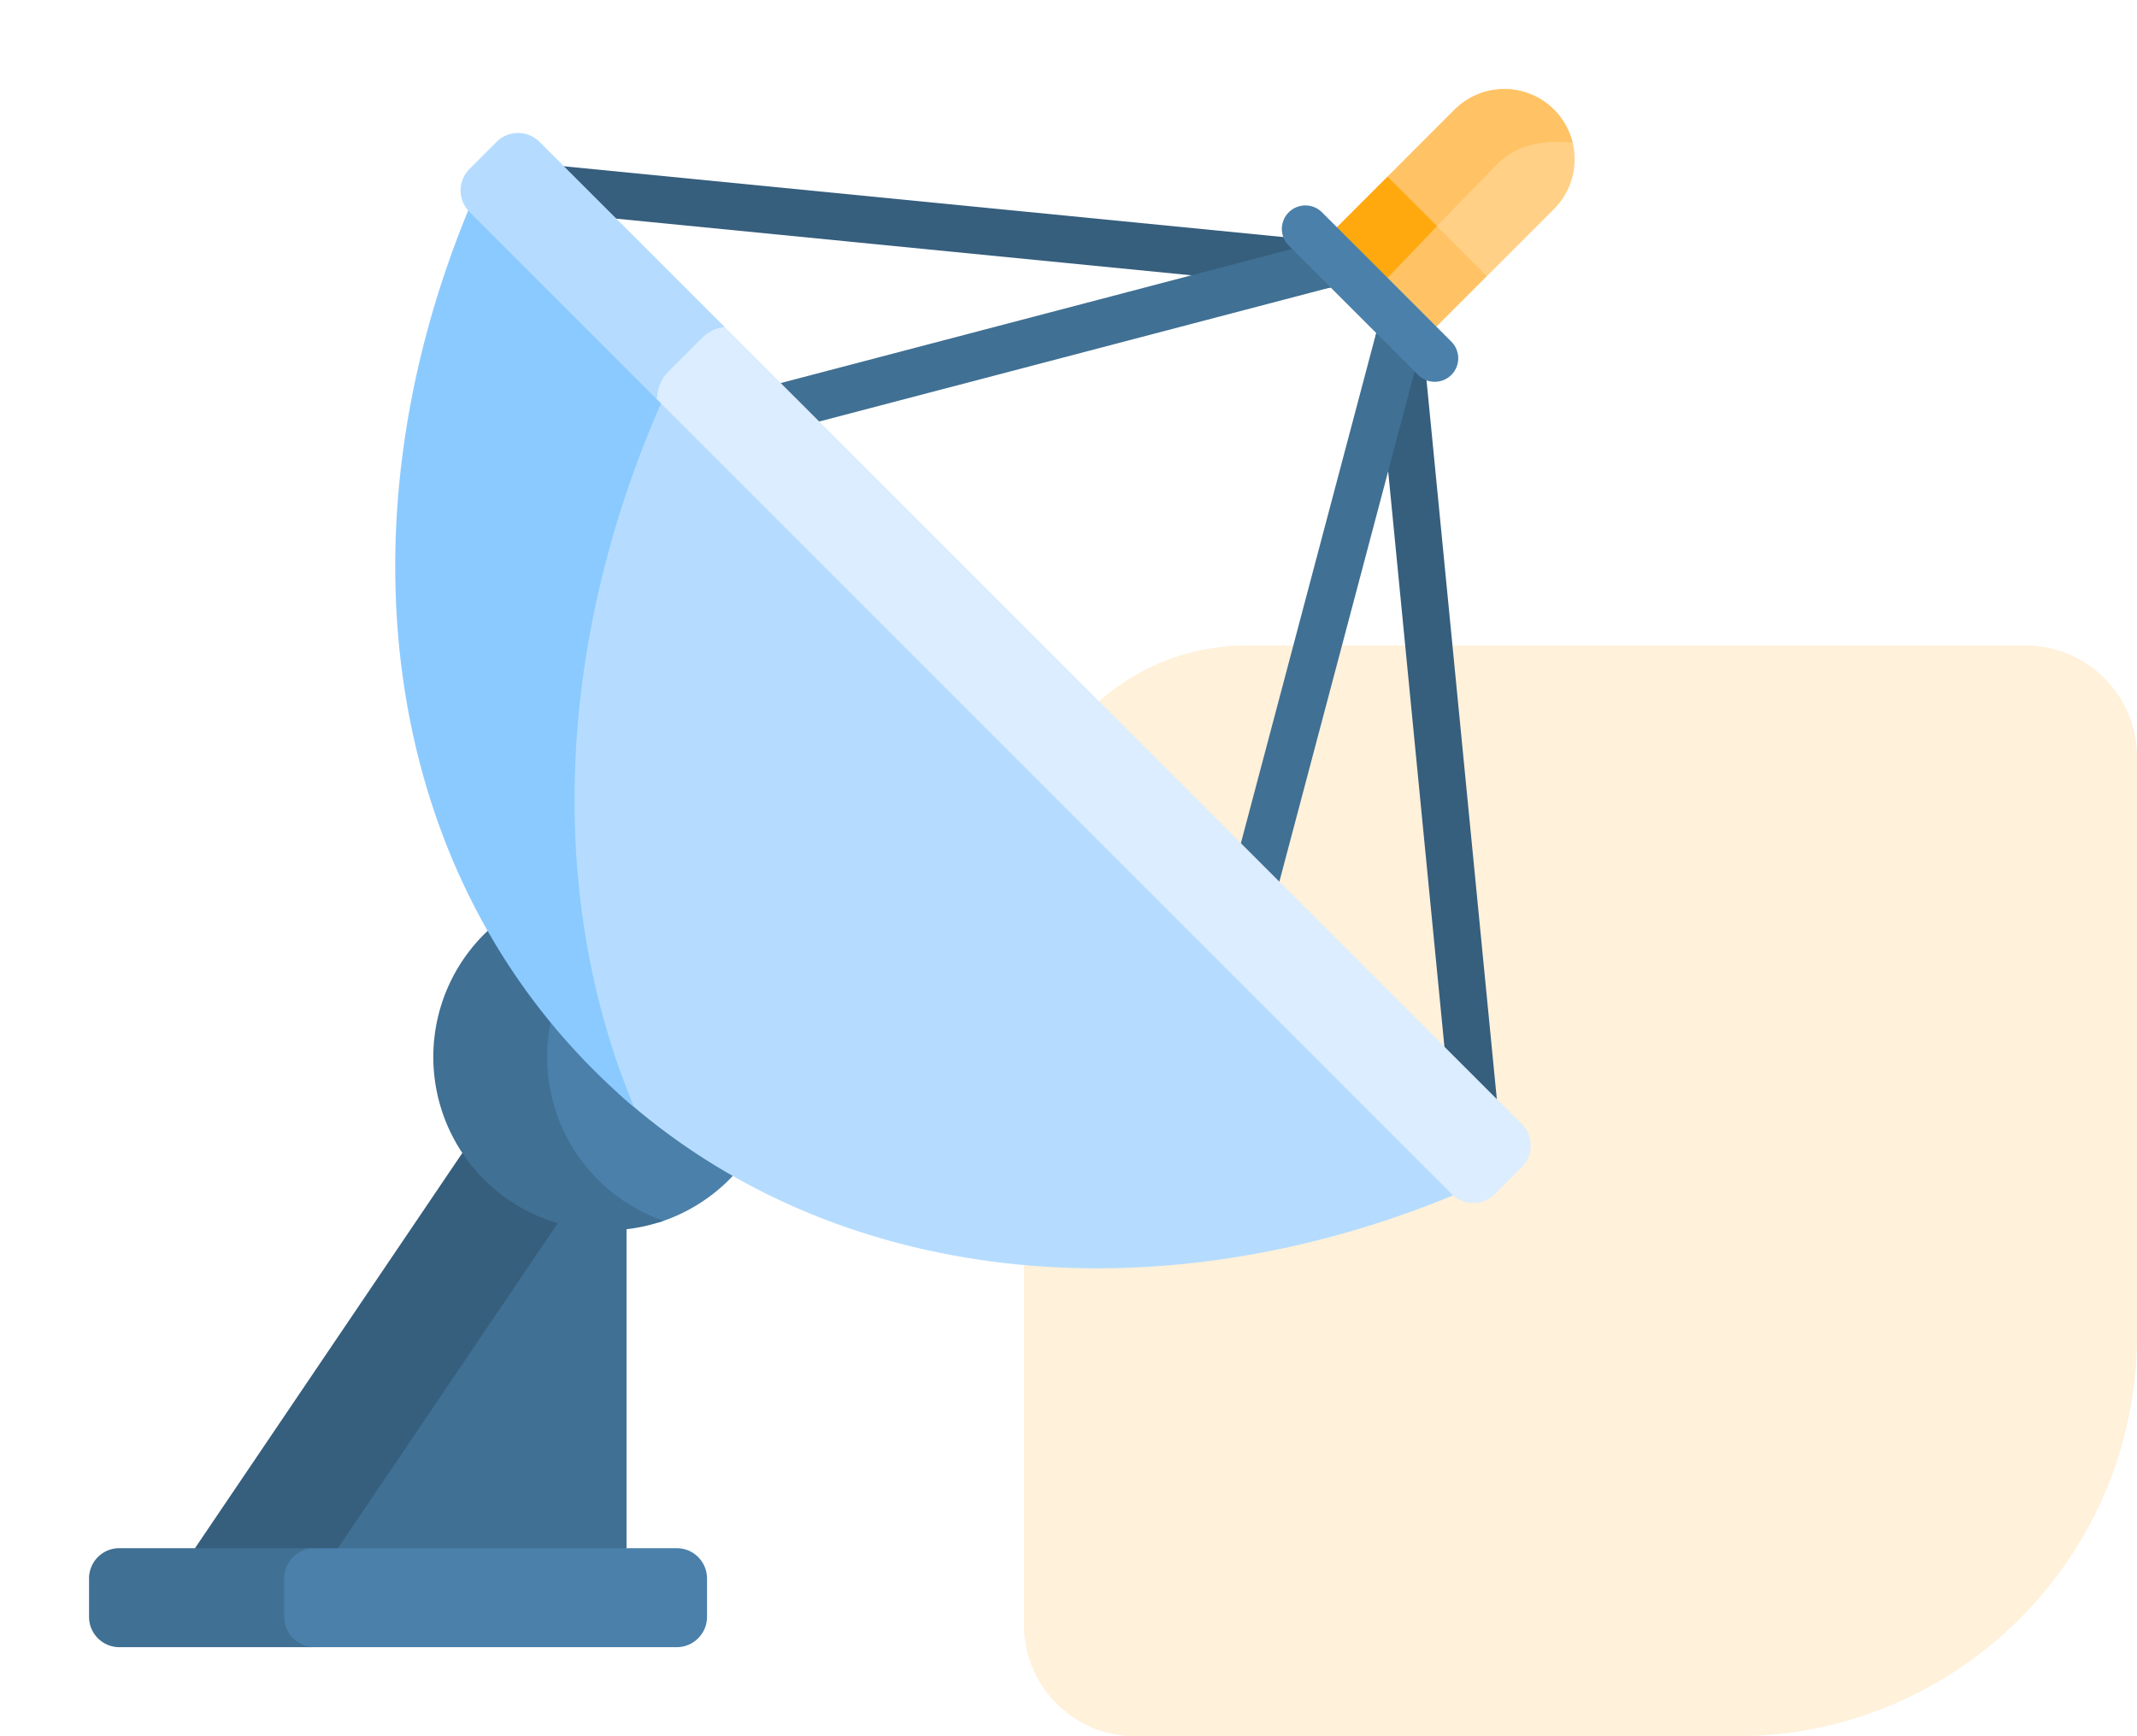 <svg xmlns="http://www.w3.org/2000/svg" width="96" height="78" fill="none" viewBox="0 0 96 78">
  <path fill="#FFF1DA" d="M96 60c0 9.941-8.059 18-18 18H51a5 5 0 0 1-5-5V39c0-5.523 4.477-10 10-10h35a5 5 0 0 1 5 5v26Z"/>
  <g filter="url(#a)">
    <path fill="#407093" d="m27.527 50.657-1.888-.903-11.217 16.584H26.94l1.206-.786V51.225l-.619-.568Z"/>
    <path fill="#365E7D" d="m25.81 49.835-4.245-2.032h-.8L8.76 65.552l.714.786h5.173L25.81 49.835Z"/>
    <path fill="#4A80AA" d="M30.4 65.552H13.848c-.752 0-1.362.609-1.362 1.361v1.725c0 .752.61 1.362 1.361 1.362H30.4c.752 0 1.362-.61 1.362-1.362v-1.725c0-.752-.61-1.361-1.362-1.361Z"/>
    <path fill="#407093" d="M12.768 68.638v-1.725c0-.752.61-1.361 1.361-1.361H5.362A1.36 1.36 0 0 0 4 66.913v1.725C4 69.39 4.61 70 5.362 70h8.767c-.752 0-1.361-.61-1.361-1.362Z"/>
    <path fill="#4A80AA" d="M25.24 39.983a7.992 7.992 0 0 0 4.338 10.94 7.798 7.798 0 0 0 3.34-2.093v-1.74l-7.678-7.107Z"/>
    <path fill="#407093" d="M24.577 43.486c0-1.218.281-2.369.78-3.395l-2.454-2.272h-.996a7.791 7.791 0 0 0 7.9 13.026 7.793 7.793 0 0 1-5.23-7.359Z"/>
    <path fill="#FFD086" d="M69.812.925a3.157 3.157 0 0 0-4.465 0l-3.012 3.013v.381l3.76 3.92.704.163 3.013-3.013a3.157 3.157 0 0 0 0-4.464Z"/>
    <path fill="#FFC365" d="M70.645 2.415a3.138 3.138 0 0 0-.833-1.49 3.157 3.157 0 0 0-4.465 0l-3.012 3.013v.381l1.993 2.079a276.508 276.508 0 0 1 2.976-3.065c1.012-1.011 2.49-1.019 3.34-.918Z"/>
    <path fill="#365E7D" d="M59.498 8.95a1.23 1.23 0 0 1-.105-.005L24.576 5.518a1.056 1.056 0 1 1 .207-2.103L59.6 6.842a1.056 1.056 0 0 1-.102 2.108Z"/>
    <path fill="#407093" d="M34.646 15.468a1.057 1.057 0 0 1-.267-2.078l24.85-6.518a1.056 1.056 0 0 1 .536 2.043l-24.85 6.518c-.09.024-.18.035-.27.035Z"/>
    <path fill="#365E7D" d="M66.246 47.136c-.537 0-.996-.408-1.05-.954l-3.405-34.838a1.057 1.057 0 0 1 2.102-.205L67.3 45.977a1.057 1.057 0 0 1-1.053 1.159Z"/>
    <path fill="#407093" d="M56.225 37.248a1.056 1.056 0 0 1-1.022-1.327l6.615-24.947a1.056 1.056 0 0 1 2.042.541l-6.614 24.947a1.057 1.057 0 0 1-1.02.785Z"/>
    <path fill="#FFC365" d="m59.307 6.964 3.02-3.02 4.464 4.464-3.02 3.02-4.464-4.464Z"/>
    <path fill="#FFA90F" d="M61.6 9.246c.727-.76 1.86-1.946 2.957-3.086l-2.222-2.223-3.021 3.021L61.6 9.246Z"/>
    <path fill="#4A80AA" d="M64.45 13.152c-.27 0-.54-.103-.746-.31l-5.81-5.809a1.056 1.056 0 0 1 1.494-1.494l5.81 5.81a1.056 1.056 0 0 1-.747 1.803Z"/>
    <path fill="#B5DCFF" d="M65.133 49.038 29.762 13.36c-4.69 10.587-5.504 21.951-1.993 31.752 9.695 8.745 24.178 10.088 37.512 4.59l-.148-.664Z"/>
    <path fill="#8BCAFF" d="m29.95 13.55-8.104-8.174-.812.08c-5.71 13.847-4.042 28.936 5.634 38.612a29.438 29.438 0 0 0 1.817 1.67c-4.079-9.788-3.416-21.43 1.465-32.188Z"/>
    <path fill="#DBEDFF" d="M68.365 46.502 32.492 10.628a1.73 1.73 0 0 0-.965.487l-1.56 1.56a1.732 1.732 0 0 0-.507 1.212l35.76 35.76a1.361 1.361 0 0 0 1.925 0l1.22-1.22a1.362 1.362 0 0 0 0-1.925Z"/>
    <path fill="#B5DCFF" d="m30.02 12.702 1.528-1.528a1.696 1.696 0 0 1 1.003-.486l-8.316-8.316a1.362 1.362 0 0 0-1.925 0l-1.22 1.22a1.361 1.361 0 0 0 0 1.925l8.433 8.434a1.7 1.7 0 0 1 .497-1.249Z"/>
  </g>
  <defs>
    <filter id="a" width="74.737" height="78" x="0" y="0" color-interpolation-filters="sRGB" filterUnits="userSpaceOnUse">
      <feFlood flood-opacity="0" result="BackgroundImageFix"/>
      <feColorMatrix in="SourceAlpha" result="hardAlpha" values="0 0 0 0 0 0 0 0 0 0 0 0 0 0 0 0 0 0 127 0"/>
      <feOffset dy="4"/>
      <feGaussianBlur stdDeviation="2"/>
      <feComposite in2="hardAlpha" operator="out"/>
      <feColorMatrix values="0 0 0 0 0 0 0 0 0 0 0 0 0 0 0 0 0 0 0.25 0"/>
      <feBlend in2="BackgroundImageFix" result="effect1_dropShadow_1_357"/>
      <feBlend in="SourceGraphic" in2="effect1_dropShadow_1_357" result="shape"/>
    </filter>
  </defs>
</svg>
